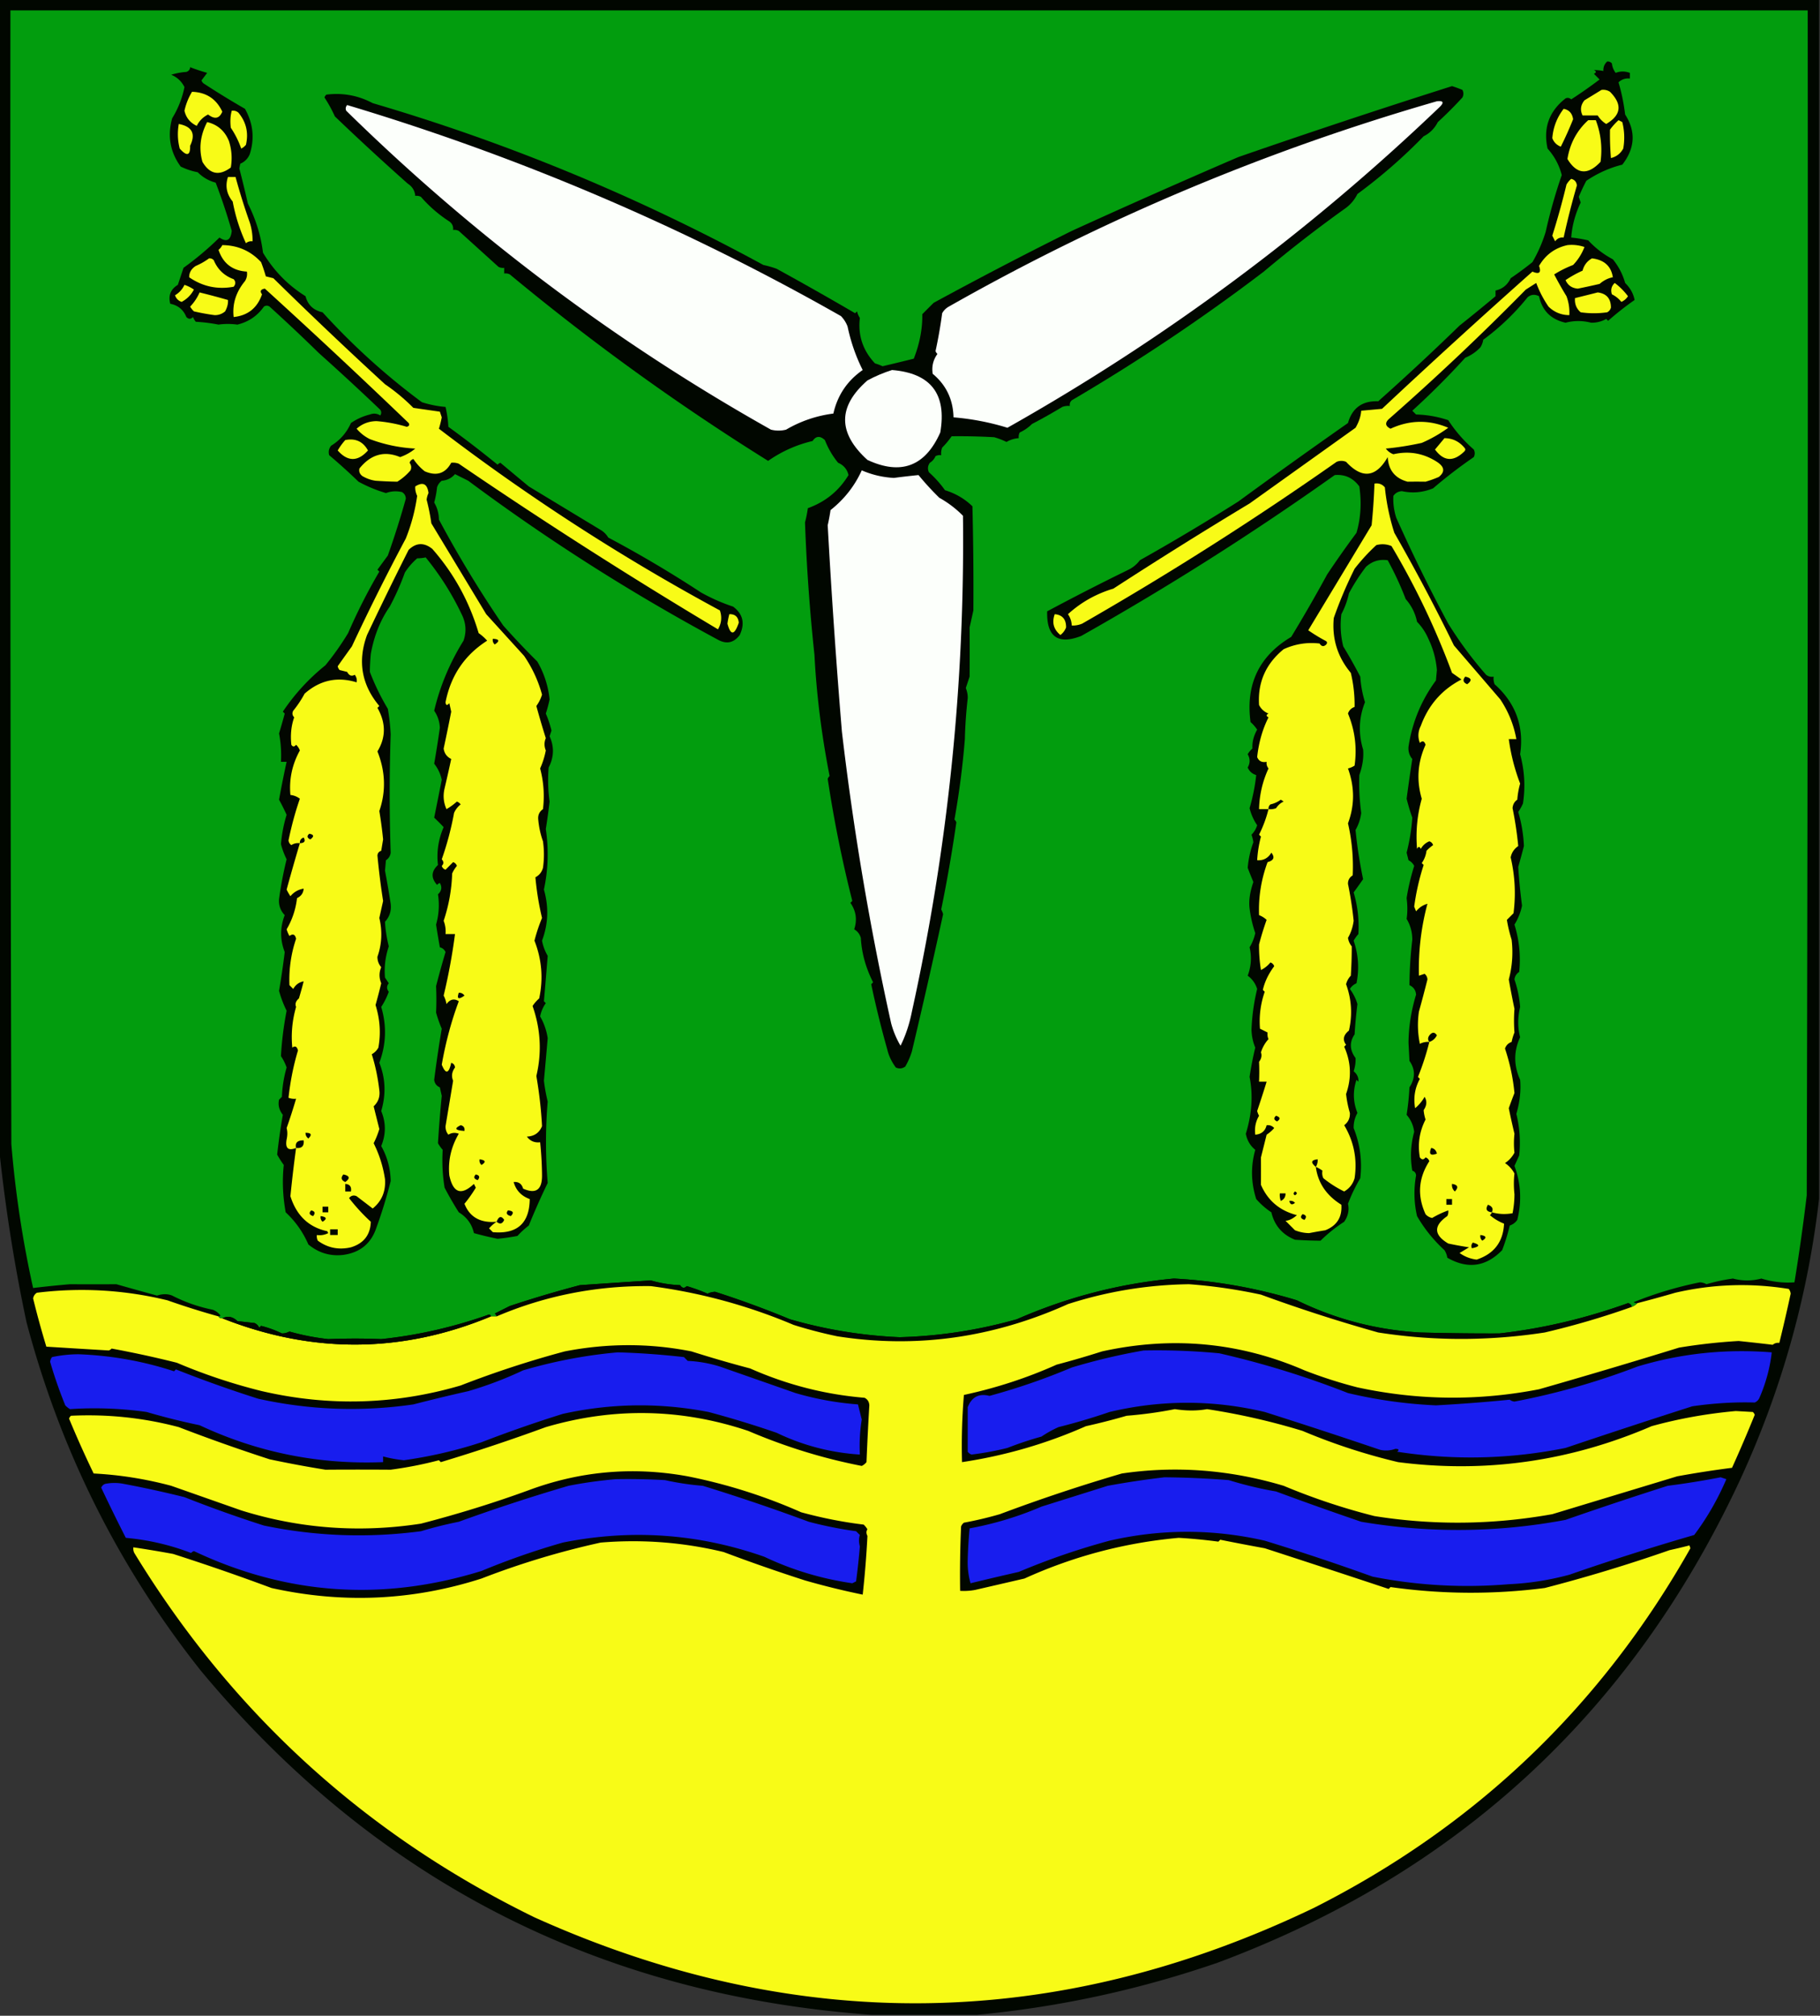 <svg xmlns="http://www.w3.org/2000/svg" width="962" height="1065" style="shape-rendering:geometricPrecision;text-rendering:geometricPrecision;image-rendering:optimizeQuality;fill-rule:evenodd;clip-rule:evenodd"><rect width="100%" height="100%" fill="#333333" stroke="none"/><path style="opacity:1" fill="#010700" d="M-.5-.5h962v634c-6.06 52.232-20.227 102.232-42.5 150-57.27 121.932-149.104 206.432-275.5 253.5-41.373 14.24-83.706 23.41-127 27.5h-56c-144.233-10.53-262.4-71.197-354.5-182-43.376-54.752-74.043-116.085-92-184a878.874 878.874 0 0 1-14.5-92V-.5z"/><path style="opacity:1" fill="#029d0e" d="M865.5 688.5c-.79.901-1.79 1.568-3 2-.12-1.086-.787-1.753-2-2-22.592 8.107-45.259 13.44-68 16-13.608.051-27.608-.116-42-.5-22.971-1.357-44.638-7.024-65-17-21.4-6.503-43.067-10.336-65-11.5-28.599 2.633-56.266 9.8-83 21.5-20.345 5.769-41.011 8.936-62 9.5-19.783-.865-39.116-4.032-58-9.5a507.574 507.574 0 0 0-39.5-14.5 9.839 9.839 0 0 0-4 1 94.059 94.059 0 0 0-11-4c-1.297 1.284-2.464 1.117-3.5-.5a64.791 64.791 0 0 1-15.5-2.5 9955.196 9955.196 0 0 0-37.5 2.5c-12.77 3.379-25.104 7.046-37 11l-8 4c.556.383.889.883 1 1.5h-3c-.06-.543-.393-.876-1-1-18.747 6.656-37.747 10.989-57 13-9.038-.372-18.372-.372-28 0a123.84 123.84 0 0 1-20.5-4c-1.422.705-2.755 1.039-4 1a55.652 55.652 0 0 0-11-4l-1 1c-.5-1.167-1.333-2-2.5-2.5l-9-1c-2.478-2.398-5.144-2.898-8-1.5-.992.172-1.658-.162-2-1 .438.065.772-.101 1-.5a8.905 8.905 0 0 0-4-3 82.681 82.681 0 0 1-21.5-7.5c-2.4-.966-5.067-.966-8 0a1892.617 1892.617 0 0 1-21.5-6c-8.16.053-16.326.053-24.5 0a569.302 569.302 0 0 0-19.5 2 564.992 564.992 0 0 1-11.5-76c-.5-199.666-.667-399.333-.5-599h950c.167 208.667 0 417.334-.5 626a1090.437 1090.437 0 0 1-6.5 46c-5.818.435-11.651-.232-17.5-2-5 1.333-10 1.333-15 0a92.745 92.745 0 0 0-14 3 7.93 7.93 0 0 0-3.5-1 196.7 196.7 0 0 0-35 10.5 2.428 2.428 0 0 0 2 .5z"/><path style="opacity:1" fill="#010700" d="M849.5 32.5c.996-.086 1.829.248 2.5 1 .216 1.884.883 3.55 2 5 2.432-.95 4.932-.95 7.5 0v3c-2.327-.253-4.327.414-6 2 1.59 5.323 2.757 10.99 3.5 17 5.749 8.972 5.249 17.805-1.5 26.5-6.621 1.633-12.954 4.466-19 8.5a98.213 98.213 0 0 0-4 8.5l1 3c-2.872 6.074-4.539 12.241-5 18.5 3.022.304 6.022.804 9 1.5 3.725 4.04 8.058 7.373 13 10a33.891 33.891 0 0 1 6.5 12.5c2.691 2.627 4.358 5.627 5 9a152.553 152.553 0 0 0-14 11l-1-1c-2.46 1.388-5.127 2.054-8 2-4.511-1.17-9.011-1.17-13.5 0-7.721-1.721-12.388-6.388-14-14-2.195-1.108-4.195-.941-6 .5a125.09 125.09 0 0 1-23.5 22.5 10.258 10.258 0 0 1-1.5 4c-2.231 2.386-4.897 4.219-8 5.5a421.168 421.168 0 0 1-28 28l2 2a57.515 57.515 0 0 1 17 3c3.727 5.735 8.227 10.902 13.5 15.5.667 1.333.667 2.667 0 4a251.98 251.98 0 0 0-21.5 16.5c-5.378 2.213-10.878 2.713-16.5 1.5-1.955.141-3.455.974-4.5 2.5-.221 3.767.279 7.6 1.5 11.5a863.891 863.891 0 0 0 27.5 56 204.828 204.828 0 0 0 20 27c1.189.929 2.522 1.262 4 1a8.43 8.43 0 0 0 .5 4c11.14 9.953 15.64 22.286 13.5 37 2.334 8.631 2.834 17.298 1.5 26a29.517 29.517 0 0 1-2.5 4.5 75.463 75.463 0 0 1 3 18 386.304 386.304 0 0 1-3 11 290.69 290.69 0 0 0 2 20.5 30.716 30.716 0 0 1-4 10c2.539 8.174 3.372 16.507 2.5 25-1.464.959-2.297 2.292-2.5 4a59.507 59.507 0 0 1 3 14.5c-1.335 5.672-1.335 11.005 0 16-3.444 7.386-3.444 14.886 0 22.5.495 5.805-.171 11.805-2 18 1.777 7.211 2.277 14.544 1.5 22-.837 1.851-1.671 3.684-2.5 5.5 3.428 9.278 3.928 18.778 1.5 28.5-.991 1.439-2.324 2.439-4 3a100.553 100.553 0 0 1-4 13c-8.576 8.826-18.243 10.159-29 4a10.258 10.258 0 0 0-1.5-4 75.615 75.615 0 0 1-14.5-18c-1.619-7.153-1.786-14.32-.5-21.5-.113-1.28-.78-2.113-2-2.5-1.19-6.89-.857-13.723 1-20.5-.427-3.419-1.76-6.419-4-9a138.112 138.112 0 0 0 1.5-14.5c3.145-4.832 3.145-9.499 0-14l-.5-9.5c.066-8.406 1.4-16.906 4-25.5-.192-2.357-1.358-4.024-3.5-5 .055-8.001.555-16.001 1.5-24 .004-3.982-.996-7.649-3-11 .51-3.411.51-7.077 0-11 .853-5.509 2.186-11.175 4-17a6.547 6.547 0 0 0-3-3l-1-4a101.918 101.918 0 0 0 3-18.5 107.787 107.787 0 0 1-3-10 1023.77 1023.77 0 0 1 3-21c-1.545-1.822-2.212-3.989-2-6.5 1.969-12.902 6.802-24.568 14.5-35l.5-5.5a46.562 46.562 0 0 0-4.5-16.5 29.85 29.85 0 0 0-6-9c-.917-4.501-2.917-8.501-6-12a164.793 164.793 0 0 0-9.5-20.5c-4.375-.653-8.208.513-11.5 3.5a101.83 101.83 0 0 0-9 14 42.327 42.327 0 0 1-4 11 46.335 46.335 0 0 0 1 17 267.753 267.753 0 0 1 9 16 58.046 58.046 0 0 0 2.5 13.5c-3.256 8.177-3.589 16.51-1 25 .382 4.177-.285 8.677-2 13.5-.254 6.544.08 13.211 1 20-.4 3.199-1.4 6.199-3 9 .823 8.538 2.156 17.205 4 26a475.685 475.685 0 0 1-5 7c2.121 7.156 2.954 14.489 2.5 22a20.499 20.499 0 0 0-2.5 3.5c2.522 7.383 3.022 14.883 1.5 22.5-1.487.655-2.653 1.655-3.5 3 1.83 2.475 3.164 5.141 4 8a240.528 240.528 0 0 0-1.5 16c-2.782 4.111-2.616 8.277.5 12.5.126 2.234-.207 4.568-1 7 1.848 1.493 2.681 3.326 2.5 5.5l-1-1c-1.982 5.921-1.815 11.754.5 17.5-1.388 2.46-2.054 5.127-2 8 3.39 8.511 4.556 17.345 3.5 26.5a87.35 87.35 0 0 0-6.5 13.5c.747 3.31.081 6.476-2 9.5a78.74 78.74 0 0 0-12.5 10 209.512 209.512 0 0 1-13.5-.5c-6.692-2.69-10.859-7.523-12.5-14.5-2.931-1.924-5.597-4.257-8-7-2.775-8.665-2.942-17.332-.5-26-2.676-2.19-4.342-5.023-5-8.5 3.219-10.349 3.886-20.349 2-30a164.034 164.034 0 0 1 3-15.5c-1.238-2.969-1.905-6.136-2-9.5a109.154 109.154 0 0 1 3-21.5c-.921-2.913-2.588-5.246-5-7 1.852-4.998 2.185-9.998 1-15a24.28 24.28 0 0 0 3-7.5 65.944 65.944 0 0 1-3-13c-.509-4.038.158-8.705 2-14a224.394 224.394 0 0 1-3-7.5c.405-4.706 1.405-9.206 3-13.5a21.663 21.663 0 0 0-1-4 11.787 11.787 0 0 0 3-5 27.399 27.399 0 0 1-4-9c1.707-5.868 2.874-11.702 3.5-17.5-2.13-.641-3.63-1.974-4.5-4 1.333-2.333 1.333-4.667 0-7a10.756 10.756 0 0 1 2.5-3c-.204-3.364.629-6.697 2.5-10a19.887 19.887 0 0 0-3.5-4c-2.664-19.903 4.503-34.903 21.5-45a802.518 802.518 0 0 0 19-33 515.987 515.987 0 0 1 15.5-22c2.27-7.798 2.77-15.965 1.5-24.5-3.297-4.485-7.63-6.485-13-6a1520.49 1520.49 0 0 1-134 85c-12.334 4.774-18.334.44-18-13a1285.943 1285.943 0 0 1 43-22 16.635 16.635 0 0 0 6-5 1187.463 1187.463 0 0 0 52-31 3497.687 3497.687 0 0 1 58-41.5c2.261-7.974 7.594-11.808 16-11.5 15.002-13.361 29.335-26.694 43-40a877.096 877.096 0 0 0 19-15.5v-3c3.659-.815 6.326-2.981 8-6.5a181.903 181.903 0 0 0 11.5-8.5 76.099 76.099 0 0 0 7-16 274.946 274.946 0 0 1 8.5-30c-1.347-5.267-3.847-9.933-7.5-14-2.379-10.864.787-19.698 9.5-26.5 1.049-.492 2.049-.326 3 .5a247.557 247.557 0 0 0 15-10.5l-3-3c1.333-.667 1.333-1.333 0-2 1.607.019 3.274.185 5 .5-.108-2.014.558-3.68 2-5z"/><path style="opacity:1" fill="#020700" d="M100.5 35.5c2.887 1.12 5.887 2.12 9 3l-3 4a3.647 3.647 0 0 0 1 1.5 436.957 436.957 0 0 0 22 13.5c4.319 7.723 5.152 15.723 2.5 24-1 2.333-2.667 4-5 5l-.5 2.5a643.235 643.235 0 0 1 4.5 18.5c4.261 8.427 6.927 17.094 8 26 5.741 9.572 13.241 17.239 22.5 23 1.185 4.618 4.185 7.451 9 8.5a363.26 363.26 0 0 0 52.5 47.5 57.078 57.078 0 0 0 12.5 2.5 62.065 62.065 0 0 1 1.5 10.5 591.565 591.565 0 0 1 26 20 3.647 3.647 0 0 1 1.5-1c4.96 4.156 9.96 8.323 15 12.5l38 23c1.667 1 3 2.333 4 4a620.968 620.968 0 0 1 49 29 97.114 97.114 0 0 0 17 7.5c5.211 3.879 6.378 8.879 3.5 15-3.119 4.151-6.952 4.985-11.5 2.5-46.145-24.847-90.145-52.847-132-84l-7-3.5c-1.805 2.093-4.138 3.26-7 3.5a6.978 6.978 0 0 0-2.5 3.5 46.745 46.745 0 0 1-1.5 8c1.611 2.72 2.444 5.72 2.5 9a601.204 601.204 0 0 0 34 56 412.184 412.184 0 0 0 18 19c3.587 6.181 5.753 12.848 6.5 20a66.181 66.181 0 0 1-2 7.5 55.84 55.84 0 0 1 3 9l-1 3c2.504 5.523 2.338 11.023-.5 16.5a81.334 81.334 0 0 0 .5 18 334.497 334.497 0 0 1-2 14.5c1.586 10.833 1.252 21.5-1 32 2.634 9.206 2.3 18.206-1 27a24.642 24.642 0 0 0 3 8 2881.233 2881.233 0 0 1-2 24l1 1a17.958 17.958 0 0 0-3 7 33.099 33.099 0 0 1 4 11.5 3834.303 3834.303 0 0 1-2 22.5 95.076 95.076 0 0 0 2 11c-1.209 14.187-1.209 28.52 0 43a375.976 375.976 0 0 0-10 22.5 46.607 46.607 0 0 0-6 5.5 116.352 116.352 0 0 1-10.5 1.5 175.895 175.895 0 0 1-12.5-3c-1.061-4.743-3.727-8.409-8-11a182.922 182.922 0 0 1-7.5-13 89.722 89.722 0 0 1-1-20 20.499 20.499 0 0 1-2.5-3.5 690.643 690.643 0 0 1 2-25l-1-4.5c-1.772-.77-2.772-2.103-3-4a658.722 658.722 0 0 1 4-27c-1.082-2.459-2.082-5.293-3-8.5.22-4.553.22-9.22 0-14a483.205 483.205 0 0 1 5-18c-.598-1.301-1.598-2.135-3-2.5a429.937 429.937 0 0 1-2-12c1.5-5.309 1.833-10.643 1-16 1.947-1.776 2.28-3.776 1-6a3.647 3.647 0 0 0-1.5 1c-3.258-3.656-3.091-7.156.5-10.5-.807-6.817.193-13.484 3-20a115.54 115.54 0 0 0-5-5 5047.951 5047.951 0 0 0 4-20 20.226 20.226 0 0 0-4-8.5 591.473 591.473 0 0 0 3-19c-.159-3.31-1.159-6.31-3-9 3.061-12.964 8.228-25.297 15.5-37 1.662-4.735 1.329-9.401-1-14a146.515 146.515 0 0 0-19-30c-1.32.299-2.82.466-4.5.5a35.063 35.063 0 0 0-6.5 7.5 133.395 133.395 0 0 1-8 18c-4.987 7.214-8.32 15.548-10 25-.314 3.365-.481 6.531-.5 9.5a123.774 123.774 0 0 0 9.5 19.5 108.877 108.877 0 0 1 1.5 13.5 931.647 931.647 0 0 0 0 62.5c-.203 1.708-1.036 3.041-2.5 4l-.5 5.5a493.242 493.242 0 0 1 3 17.5c.441 3.68-.559 6.847-3 9.5.22 4.157.887 8.49 2 13-1.832 5.518-2.499 11.018-2 16.5l2 3c-1.195 1.467-1.195 2.967 0 4.5-1.069 2.914-2.402 5.581-4 8 2.96 9.943 2.627 19.776-1 29.5 3.273 8.195 3.606 16.695 1 25.5 2.548 6.139 2.548 12.306 0 18.5 3.204 5.688 4.871 11.854 5 18.5a247.818 247.818 0 0 1-7.5 24.5c-2.767 8.426-8.6 13.26-17.5 14.5-6.887.82-13.054-1.014-18.5-5.5-2.797-6.472-6.797-12.139-12-17-1.545-8.586-1.879-16.919-1-25a47.02 47.02 0 0 1-3.5-5.5 338.52 338.52 0 0 1 3-21c-1.964-2.518-2.63-5.184-2-8l1.5-1.5a65.2 65.2 0 0 1 2.5-15.5 25.254 25.254 0 0 0-3-6c.425-7.82 1.425-15.82 3-24a56.819 56.819 0 0 1-4-10.5 432.64 432.64 0 0 0 3-20.5c-2.526-6.494-2.526-12.994 0-19.5-2.266-2.37-3.266-5.203-3-8.5.973-7.15 2.307-14.15 4-21a41.847 41.847 0 0 1-3-8c.459-5.352 1.459-10.519 3-15.5a122.463 122.463 0 0 0-4-8 530.48 530.48 0 0 1 4-20h-3a61.234 61.234 0 0 0-1-15c1.066-3.51 2.066-7.01 3-10.5l-1-1a109.51 109.51 0 0 1 22.5-24.5 147.725 147.725 0 0 0 12-17 297.332 297.332 0 0 1 16.5-32.5l-1-1 5.5-7.5a451.475 451.475 0 0 0 9.5-30c-.029-1.529-.696-2.696-2-3.5-2.88-.684-5.713-.517-8.5.5a74.13 74.13 0 0 1-14.5-6 306.233 306.233 0 0 0-15.5-14c-.52-1.789-.187-3.456 1-5 4.742-2.909 8.242-6.909 10.5-12a30.445 30.445 0 0 1 10-4.5c1.941-.743 3.774-.576 5.5.5.667-1 .667-2 0-3a1341.537 1341.537 0 0 0-32.5-30 915.532 915.532 0 0 0-26-24.5c-1-.667-2-.667-3 0-3.451 4.897-8.118 8.064-14 9.5-3.441-.453-6.774-.453-10 0a89.468 89.468 0 0 0-12-1.5 9.454 9.454 0 0 1-1.5-2.5c-1.113 1.211-2.28 1.211-3.5 0-1.553-3.863-4.386-6.197-8.5-7-1.138-4.359.195-7.692 4-10l3-9a161.364 161.364 0 0 0 19-16c3.785 2.616 5.952 1.45 6.5-3.5a317.069 317.069 0 0 0-8.5-25.5c-3.637-.959-6.803-2.792-9.5-5.5a35.73 35.73 0 0 1-9-3c-5.576-7.679-7.076-16.179-4.5-25.5A49.973 49.973 0 0 0 97.5 46c-1.568-3.071-3.901-5.238-7-6.5a34.208 34.208 0 0 1 8-1.5c1.256-.417 1.923-1.25 2-2.5z"/><path style="opacity:1" fill="#010700" d="M767.5 45.5a71.93 71.93 0 0 1 5.5 2c.667 1.333.667 2.667 0 4a210.659 210.659 0 0 1-13 13c-1.746 3.39-4.246 5.89-7.5 7.5a282.633 282.633 0 0 1-35 30.5c-1.646 3.31-3.98 5.977-7 8a693.28 693.28 0 0 0-42.5 33c-32.056 24.419-65.889 47.085-101.5 68-.886.825-1.219 1.825-1 3a8.43 8.43 0 0 0-4 .5 293.862 293.862 0 0 1-16 9 23.162 23.162 0 0 1-6.5 4.5 4.934 4.934 0 0 0-.5 3 14.828 14.828 0 0 0-6.5 2 38.026 38.026 0 0 0-6.5-2.5 328.625 328.625 0 0 0-22.5-.5 42.987 42.987 0 0 1-5 6 8.43 8.43 0 0 0-.5 4 4.934 4.934 0 0 0-3 .5c-.655 1.487-1.655 2.653-3 3.5-1.131 1.574-1.298 3.241-.5 5a57.73 57.73 0 0 1 8.5 9.5c5.577 1.7 10.41 4.533 14.5 8.5.453 18.417.619 36.751.5 55l-2 9c.058 8.751.058 17.418 0 26l-2 6c.756 1.951 1.089 3.784 1 5.5a242.191 242.191 0 0 0-1.5 21.5 444.825 444.825 0 0 1-5.5 42.5c.457.414.791.914 1 1.5a793.164 793.164 0 0 1-8 46c.431.793.765 1.627 1 2.5a3917.773 3917.773 0 0 1-16.5 72.5 37.714 37.714 0 0 1-3.5 8c-1.574 1.131-3.241 1.298-5 .5-2.272-3.132-3.772-6.298-4.5-9.5a521.34 521.34 0 0 1-8.5-34.5l1-1c-3.881-7.638-6.048-15.472-6.5-23.5-.574-1.992-1.741-3.492-3.5-4.5 1.665-5.017.999-9.684-2-14l1-1a668.791 668.791 0 0 1-13-64.5 3.647 3.647 0 0 1 1-1.5c-4.257-21.722-6.923-43.056-8-64a992.962 992.962 0 0 1-5-70 59.176 59.176 0 0 0 1.5-7.5c9.293-3.353 16.46-9.186 21.5-17.5-.739-3.073-2.572-5.24-5.5-6.5-2.938-3.58-5.272-7.58-7-12-2.559-2.353-4.726-2.187-6.5.5-8.438 1.966-16.271 5.466-23.5 10.5A1247.118 1247.118 0 0 1 269.5 145a4.934 4.934 0 0 0-3-.5v-3a4.934 4.934 0 0 1-3-.5c-7.052-6.39-14.052-12.724-21-19a4.934 4.934 0 0 0-3-.5c.203-1.89-.463-3.39-2-4.5a69.796 69.796 0 0 1-15-13 4.934 4.934 0 0 0-3-.5c-.244-2.763-1.577-4.93-4-6.5A1391.695 1391.695 0 0 1 177 61.5a72.49 72.49 0 0 0-5.5-10 3.647 3.647 0 0 1 1-1.5c8.655-1.085 16.822.415 24.5 4.5 71.526 20.984 140.359 49.484 206.5 85.5a54.628 54.628 0 0 1 7 2 1723.792 1723.792 0 0 1 41.5 23.5l1-1a11.333 11.333 0 0 0 1.5 3.5c-1.094 9.168 1.572 17.168 8 24 1.372.402 2.705.902 4 1.5 5.536-1.297 11.036-2.63 16.5-4 3.126-7.979 4.626-15.813 4.5-23.5a499.122 499.122 0 0 1 6-6 2196.044 2196.044 0 0 1 73-38 4435.507 4435.507 0 0 1 88-39 4471.941 4471.941 0 0 1 113-37.5z"/><path style="opacity:1" fill="#f8fb17" d="M846.5 47.5c1.644-.214 3.144.12 4.5 1 6.621 6.658 5.955 12.324-2 17-1.82-1.104-3.32-2.604-4.5-4.5h-8c-1.37-2.833-1.036-5.5 1-8a1590.49 1590.49 0 0 0 9-5.5zM101.5 48.5c7.5.247 12.833 3.747 16 10.5-1.523 3.69-4.023 4.19-7.5 1.5-2.654 1.32-4.654 3.32-6 6-3.508-1.665-5.674-4.332-6.5-8a32.886 32.886 0 0 1 4-10z"/><path style="opacity:1" fill="#fcfffb" d="M759.5 53.5c3.407-.375 3.907.625 1.5 3-69.047 66.039-145.213 122.539-228.5 169.5a134.447 134.447 0 0 0-28.5-5.5c-.212-9.422-3.879-17.088-11-23-.617-3.823.217-7.323 2.5-10.5a3.647 3.647 0 0 1-1-1.5 249.877 249.877 0 0 0 3.5-20c.833-1.5 2-2.667 3.5-3.5 81.602-46.292 167.602-82.458 258-108.5zM183.5 55.5c91.39 27.39 178.39 64.558 261 111.5a15.83 15.83 0 0 1 3.5 5.5c1.733 8.209 4.4 15.876 8 23-8.146 5.649-13.313 13.315-15.5 23-8.911 1.144-17.245 3.978-25 8.5a16.242 16.242 0 0 1-8 0C325.28 180.795 250.447 124.628 183 58.5c-.47-1.077-.303-2.077.5-3z"/><path style="opacity:1" fill="#f8fb17" d="M826.5 57.5c2.889.548 4.556 2.382 5 5.5a192.706 192.706 0 0 1-6.5 14.5c-2.18-.846-3.68-2.346-4.5-4.5.484-5.793 2.484-10.96 6-15.5zM122.5 58.5c1.322-.17 2.489.163 3.5 1 4.135 4.974 5.468 10.64 4 17a7.248 7.248 0 0 1-2.5 2 47.403 47.403 0 0 0-5.5-11c-.41-3.347-.243-6.346.5-9zM839.5 63.5h4c2.688 7.09 3.521 14.423 2.5 22-6.715 7.178-12.548 6.678-17.5-1.5 1.331-8.22 4.998-15.054 11-20.5zM855.5 63.5c.65.304 1.317.637 2 1a33.225 33.225 0 0 1 .5 14c-1.483 2.66-3.65 4.328-6.5 5a148.496 148.496 0 0 1-.5-15 32.864 32.864 0 0 1 4.5-5zM109.5 64.5c5.487 1.313 9.32 4.647 11.5 10 1.476 4.576 1.81 9.243 1 14-6.133 4.59-11.133 3.59-15-3-1.985-7.05-1.152-14.05 2.5-21zM94.5 65.5c7.049 1.348 9.049 5.181 6 11.5.12 5.265-1.713 5.765-5.5 1.5-1.106-4.204-1.273-8.537-.5-13zM120.5 93.5h4a332.837 332.837 0 0 0 7.5 24 31.284 31.284 0 0 1 1.5 10c-1.322-.17-2.489.163-3.5 1a91.807 91.807 0 0 1-7-22c-3.222-3.942-4.056-8.275-2.5-13zM830.5 94.5c1.785.426 2.785 1.592 3 3.5a412.077 412.077 0 0 0-7 27.5c-1.89-.203-3.39.463-4.5 2l-1.5-3a396.451 396.451 0 0 0 7.5-27c.698-1.19 1.531-2.19 2.5-3zM117.5 129.5c8.166.076 15 3.076 20.5 9a82.5 82.5 0 0 1 2.5 7.5l4 1a2330.032 2330.032 0 0 0 59 56 102.748 102.748 0 0 1 15 12.5l14 2 1 3a55.438 55.438 0 0 1-1.5 6 1120.98 1120.98 0 0 0 148.5 96c1.205 3.448.872 6.782-1 10a2690.118 2690.118 0 0 1-137-87.5 8.43 8.43 0 0 0-4-.5c-3.098 5.692-7.765 7.192-14 4.5a27.849 27.849 0 0 1-6-6.5c-1 .333-1.667 1-2 2 .928 1.268 1.095 2.601.5 4a29.964 29.964 0 0 1-7 6 211.62 211.62 0 0 1-11.5-.5 19.06 19.06 0 0 1-7-2.5c-1.388-1.091-1.888-2.424-1.5-4 6.017-7.457 13.183-9.457 21.5-6 2.969-1.038 5.636-2.538 8-4.5-8.289-.437-16.289-2.103-24-5a21.569 21.569 0 0 1-7-5.5c2.95-2.619 6.45-3.952 10.5-4a76.2 76.2 0 0 1 16 3c1.257-.35 1.591-1.017 1-2a3830.41 3830.41 0 0 0-76-71c-2.244.367-2.744 1.367-1.5 3-2.497 7.215-7.497 11.215-15 12-.77-6.892 1.23-13.226 6-19 .952-1.545 1.285-3.212 1-5-7.593-.462-12.593-4.296-15-11.5.881-.708 1.547-1.542 2-2.5zM828.5 129.5a21.127 21.127 0 0 1 9 1 28.188 28.188 0 0 1-6 9.5c-3.582 1.375-6.915 3.042-10 5 2.033 3.898 4.2 7.732 6.5 11.5a24.362 24.362 0 0 1 1.5 10c-4.285-.038-7.952-1.538-11-4.5a57.803 57.803 0 0 1-6.5-12.5l-5.5 3.5a1354.113 1354.113 0 0 1-72.5 68.5c-2.042 2.01-1.709 3.676 1 5 10.12-4.662 20.286-4.829 30.5-.5a71.874 71.874 0 0 1-14 8c-6.537 1.434-12.871 2.434-19 3a8.905 8.905 0 0 0 4 3c8.26-1.881 15.927-.547 23 4 4.067 2.628 4.401 5.295 1 8a56.64 56.64 0 0 1-7 2.5 334.268 334.268 0 0 0-9.5 0c-6.614-1.784-10.114-6.117-10.5-13-6.196 10.806-13.53 11.639-22 2.5-1.667-.667-3.333-.667-5 0A1742.376 1742.376 0 0 1 572 329.5a12.992 12.992 0 0 1-5.5 1c-.086-2.177-.753-4.177-2-6 6.895-6.285 14.895-10.785 24-13.5a2520.172 2520.172 0 0 1 72-45l56-40c1.772-3.017 2.772-6.017 3-9l11-1a4069.61 4069.61 0 0 1 79.5-72.5c3.608 1.554 4.775.554 3.5-3 3.398-5.864 8.398-9.531 15-11z"/><path style="opacity:1" fill="#f8fb17" d="M110.5 136.5c.996-.086 1.829.248 2.5 1 2.032 4.865 5.532 8.198 10.5 10 1.145 1.276 1.145 2.609 0 4-8.526 1.577-16.359-.09-23.5-5-.02-2.526 1.147-4.526 3.5-6 2.559-1.108 4.892-2.441 7-4zM841.5 136.5c6.458.806 10.125 4.139 11 10-2.418.417-4.752 1.583-7 3.5a423 423 0 0 1-11.5 2.5c-3.104-.243-5.27-1.743-6.5-4.5a59.043 59.043 0 0 1 9-5c.769-2.926 2.435-5.093 5-6.5zM853.5 149.5c2.57 1.903 4.904 4.237 7 7-.847 1.345-2.013 2.345-3.5 3a14.506 14.506 0 0 0-5-4c-.748-2.34-.248-4.34 1.5-6zM97.5 150.5a19.17 19.17 0 0 1 5 2.5c-1.513 2.846-3.68 5.013-6.5 6.5-1.714-.576-2.881-1.743-3.5-3.5 2.239-1.31 3.906-3.143 5-5.5zM105.5 154.5a414.477 414.477 0 0 1 15 4c.142 1.882-.358 3.882-1.5 6-1.574 1.348-3.407 2.014-5.5 2a109.837 109.837 0 0 1-11-2 11.38 11.38 0 0 1-2-2.5 25.754 25.754 0 0 0 5-7.5zM844.5 154.5c4.63.566 6.964 3.233 7 8-.318 1.147-.984 1.981-2 2.5a49.226 49.226 0 0 1-14 0c-2.259-1.935-3.259-4.435-3-7.5 4.114-1.01 8.114-2.01 12-3z"/><path style="opacity:1" fill="#fcfffb" d="M471.5 195.5c20.502 1.656 29.002 12.656 25.5 33-7.95 17.894-20.784 22.728-38.5 14.5-15.735-14.251-15.735-28.251 0-42 4.26-2.297 8.593-4.13 13-5.5z"/><path style="opacity:1" fill="#f8fb17" d="M763.5 231.5c4.219.028 7.719 1.695 10.5 5 .667.667.667 1.333 0 2-5.72 5.616-10.886 5.283-15.5-1 1.69-2.019 3.356-4.019 5-6zM182.5 232.5c5.407-1.065 9.407.768 12 5.5-5.371 5.99-10.704 5.99-16 0a32.924 32.924 0 0 1 4-5.5z"/><path style="opacity:1" fill="#fcfffb" d="M455.5 248.5c5.386 2.345 11.053 3.679 17 4a373.98 373.98 0 0 1 13-1.5c3.434 4.19 7.1 8.19 11 12a54.73 54.73 0 0 1 12.5 9.5c1.02 88.423-7.98 175.756-27 262-1.311 6.603-3.311 12.603-6 18a47.032 47.032 0 0 1-5-12 1542.824 1542.824 0 0 1-26-154 3977.823 3977.823 0 0 1-7.5-109 100.318 100.318 0 0 0 1.5-8c7.264-5.747 12.764-12.747 16.5-21z"/><path style="opacity:1" fill="#f8fb17" d="M262.5 645.5c-8.528.766-14.194-2.401-17-9.5a71.452 71.452 0 0 0 6-8.5l-1-2c-6.692 6.309-11.026 4.809-13-4.5-.741-7.716.925-15.049 5-22-1.941-.743-3.774-.576-5.5.5-1.046-1.272-1.546-2.772-1.5-4.5l4-24c-.988-2.42-.655-4.753 1-7-.113-1.28-.78-2.113-2-2.5-1.26 5.834-2.926 6.168-5 1 2.071-11.815 5.071-22.981 9-33.5-2.411-1.589-4.578-1.089-6.5 1.5a15.256 15.256 0 0 0-1.5-4.5 312.129 312.129 0 0 0 6-32.5h-5a15.418 15.418 0 0 0-1-7 87.106 87.106 0 0 0 4.5-25 15.645 15.645 0 0 1 2.5-4c-.333-1-1-1.667-2-2l-4 4c-1-.333-1.667-1-2-2 1.115-1.098 1.115-2.265 0-3.5a160.033 160.033 0 0 0 6.5-24.5 11.532 11.532 0 0 1 3.5-4.5 4.457 4.457 0 0 0-2-1.5 32.364 32.364 0 0 1-5.5 4c-1.58-3.472-1.913-7.138-1-11a823.805 823.805 0 0 0 3.5-15.5c-2.303-1.135-3.636-2.968-4-5.5 1.4-6.5 2.733-13 4-19.5l-1-4.5c-1.187 1.394-1.854 1.227-2-.5 2.779-14.1 10.113-24.933 22-32.5a25.513 25.513 0 0 0-4.5-4c-4.933-16.706-13.099-31.539-24.5-44.5-4.378-3.491-8.544-3.324-12.5.5a2021.267 2021.267 0 0 0-22 45c-5.054 13.792-2.887 26.292 6.5 37.5l-1 1c4.525 7.924 4.525 15.591 0 23 4.248 10.635 4.582 21.135 1 31.5a234.94 234.94 0 0 1 2 15l-1 6c-1.22.387-1.887 1.22-2 2.5a382.611 382.611 0 0 0 3 24l-2 9c1.667 7.027 1.334 13.86-1 20.5-.014 2.093.652 3.926 2 5.5-1.185 2.776-1.185 5.61 0 8.5a288.47 288.47 0 0 1-3 11.5c2.358 7.506 2.858 15.006 1.5 22.5-.833 1.5-2 2.667-3.5 3.5 1.877 5.888 3.21 12.222 4 19 .446 3.405-.554 6.239-3 8.5l3 12a43.125 43.125 0 0 1-3 7.5c3 6.001 5 12.334 6 19 .454 6.447-1.713 11.613-6.5 15.5l-8.5-6.5c-1.574-.699-2.907-.365-4 1a101.553 101.553 0 0 0 11.5 12.5c-.232 6.933-3.732 11.433-10.5 13.5-6.462 1.486-12.295.319-17.5-3.5a4.934 4.934 0 0 1-.5-3 9.86 9.86 0 0 0 6-1l-.5-1c-9.765-2.081-16.265-8.248-19.5-18.5a738.273 738.273 0 0 1 3-25.5c-4.161 1.683-5.828.183-5-4.5.491-2.206.491-4.206 0-6a301.94 301.94 0 0 0 5-15.5 8.43 8.43 0 0 1-4-.5c.953-8.753 2.62-17.087 5-25-.535-2.109-1.535-2.609-3-1.5-.706-7.273-.039-14.44 2-21.5-.65-1.609-.15-3.109 1.5-4.5a209.959 209.959 0 0 0 2.5-9c-2.41.421-4.243 1.754-5.5 4l-2-2c-.342-8.437.825-16.604 3.5-24.5-.507-2.341-1.674-2.841-3.5-1.5a16.2 16.2 0 0 1-1.5-3.5c2.98-5.074 4.813-10.574 5.5-16.5 2.172-1.009 3.338-2.676 3.5-5-2.785.433-5.119 1.766-7 4a26.585 26.585 0 0 1-2-3.5c2.258-8.264 4.591-16.43 7-24.5-1.644-.214-3.144.12-4.5 1-.87-.608-1.37-1.441-1.5-2.5 1.608-7.795 3.608-15.128 6-22-1.449-1.117-3.116-1.784-5-2-.747-8.281.92-16.115 5-23.5a7.293 7.293 0 0 0-2-3c-.925 1.141-1.759 1.141-2.5 0-.566-5.261-.066-10.094 1.5-14.5-1.017-1.049-1.184-2.216-.5-3.5a56.647 56.647 0 0 0 6-9c8.097-7.151 17.263-9.151 27.5-6 .262-1.478-.071-2.811-1-4-1.623.976-2.957.476-4-1.5l-4-1a3.943 3.943 0 0 1-1-2c2.453-3.466 4.953-6.966 7.5-10.5a1214.922 1214.922 0 0 1 28.5-57 96.494 96.494 0 0 0 6-22.5c-.8-1.788-1.134-3.455-1-5 4.036-2.561 6.369-1.394 7 3.5a11.25 11.25 0 0 0-1 3.5 111.64 111.64 0 0 1 2.5 12.5c9.653 15.967 19.32 31.967 29 48 6.638 7.308 13.305 14.641 20 22a67.403 67.403 0 0 1 9.5 20.5 20.153 20.153 0 0 1-3 6 450.423 450.423 0 0 0 5 17c-.898 2.099-.898 4.266 0 6.5a43.357 43.357 0 0 1-3 9.5 56.808 56.808 0 0 1 1.5 21.5c-1.908 1.318-2.742 3.152-2.5 5.5a46.752 46.752 0 0 0 2.5 11.5 49.226 49.226 0 0 1 0 14c-.624 2.254-1.957 3.921-4 5a150.058 150.058 0 0 0 3.5 21.5 85.814 85.814 0 0 0-4 12c3.892 9.931 4.725 20.098 2.5 30.5a19.887 19.887 0 0 0-3.5 4c4.286 12.232 4.953 24.565 2 37 1.541 8.945 2.541 17.779 3 26.5-1.466 3.535-4.133 5.368-8 5.5 1.704 2.349 4.037 3.349 7 3a181.86 181.86 0 0 1 1 17.5c.049 7.651-3.284 9.984-10 7-.719-2.556-2.386-3.723-5-3.5 1.236 4.406 4.069 7.406 8.5 9-.138 12.801-6.638 18.634-19.5 17.5l-2-2c1.231-1.405 2.564-2.571 4-3.5zM788.5 640.5c-.111.617-.444 1.117-1 1.5a26.035 26.035 0 0 0 7.5 4.5c-.451 9.624-5.284 15.957-14.5 19-3.33-.412-6.33-1.578-9-3.5l5-3a190.728 190.728 0 0 1-11-2c-7.682-4.565-7.849-9.398-.5-14.5a4.934 4.934 0 0 0 .5-3 49.938 49.938 0 0 0-8.5 4 6.201 6.201 0 0 1-3.5-2c-4.449-9.717-3.782-19.05 2-28-.333-1-1-1.667-2-2-1 1.333-2 1.333-3 0-1.235-7.023-.235-13.69 3-20-.557-1.735-.89-3.402-1-5 1.69-2.431 1.857-4.765.5-7a21.53 21.53 0 0 1-5 6c-.984-5.489-.151-10.655 2.5-15.5l-1-1a139.425 139.425 0 0 0 6-18.5 9.108 9.108 0 0 0-5 1 48.73 48.73 0 0 1-.5-17 767.497 767.497 0 0 0 4.5-17c-.056-1.237-.556-2.237-1.5-3l-3 1c-.32-12.92 1.18-25.587 4.5-38-2.367.664-4.367 1.997-6 4l-1-2.5a125.502 125.502 0 0 1 5-22l-1-1a14.293 14.293 0 0 0 2.5-6.5 23.65 23.65 0 0 1 3.5-3c-.333-1-1-1.667-2-2-1.972.805-3.472 2.139-4.5 4-.667-1.333-1.333-1.333-2 0-.739-9.093.095-17.927 2.5-26.5-2.866-9.708-2.199-19.208 2-28.5-.605-1.981-1.605-2.315-3-1-1.165-3.035-.998-6.035.5-9 4.049-11.04 11.216-19.207 21.5-24.5l-5-3.5a407.375 407.375 0 0 0-32-67c-2.603-1.062-5.27-1.228-8-.5a102.278 102.278 0 0 0-11.5 12.5 224.212 224.212 0 0 0-11 26c-1.023 10.929 1.977 20.596 9 29a72.555 72.555 0 0 1 2 18c-1.757.619-2.924 1.786-3.5 3.5 3.662 8.763 4.829 17.93 3.5 27.5a11.333 11.333 0 0 1-3.5 1.5c3.569 9.866 3.569 19.533 0 29a100.788 100.788 0 0 1 2.5 27.5c-1.698 1.029-2.532 2.529-2.5 4.5a195.477 195.477 0 0 1 3 19.5c-.413 3.238-1.413 6.238-3 9a9.201 9.201 0 0 0 2 4.5 231.273 231.273 0 0 1-.5 15.5 10.016 10.016 0 0 0-2.5 4.5c2.925 8.066 3.425 16.233 1.5 24.5-2.94 2.374-3.44 4.874-1.5 7.5l-1 1c3.651 8.165 3.985 16.498 1 25a56.952 56.952 0 0 0 2 10c.14 2.693-.86 4.86-3 6.5 5.153 8.654 6.986 17.987 5.5 28-.914 3.078-2.747 5.411-5.5 7a57.5 57.5 0 0 1-11-7c-.596-1.216-.763-2.549-.5-4a18.473 18.473 0 0 0-3.5-2c1.11 8.45 5.61 15.116 13.5 20 .476 6.558-2.357 11.058-8.5 13.5-2.843.446-5.676.946-8.5 1.5-2.53-.027-5.03-.527-7.5-1.5l-5-5c2.016-.197 4.016-1.197 6-3-9.031-2.32-15.364-7.653-19-16 .025-4.803.025-9.636 0-14.5l3-12a19.887 19.887 0 0 0 4-3.5c-1.063-1.188-2.397-1.688-4-1.5-.743 3.07-2.743 4.736-6 5-.468-3.631.199-6.965 2-10a11.456 11.456 0 0 1-1-2.5 614.337 614.337 0 0 0 5-15.5h-4c.158-3.712.158-7.212 0-10.5 1.263-1.705 1.597-3.372 1-5a18.38 18.38 0 0 1 4-7c-.482-1.008-.648-2.175-.5-3.5l-4-2c-.535-6.689.299-13.189 2.5-19.5l-1-1c.992-4.303 2.992-8.47 6-12.5-.333-1-1-1.667-2-2a14.753 14.753 0 0 1-5 4c-.732-4.609-1.065-9.109-1-13.5a147.176 147.176 0 0 1 4-13 12.403 12.403 0 0 0-4-2.5c-.359-9.585 1.141-18.918 4.5-28 3.292-.89 3.959-2.557 2-5-1.715 2.897-4.215 4.231-7.5 4a62.976 62.976 0 0 1 2-12.5l-1-1a65.695 65.695 0 0 0 5-13.5h-5c.186-7.541 1.853-14.708 5-21.5-.837-1.011-1.17-2.178-1-3.5-2.448.49-4.115-.343-5-2.5.836-7.733 2.836-14.733 6-21-1.333-.667-1.333-1.333 0-2-2.239-.88-3.905-2.38-5-4.5-.777-11.958 3.557-21.791 13-29.5 6.077-2.771 12.411-3.771 19-3 1.036 1.617 2.203 1.784 3.5.5.688-.832.521-1.498-.5-2a89.617 89.617 0 0 1-9-5.5c11.176-18.506 22.342-37.006 33.5-55.5a331.886 331.886 0 0 0 1.5-22c2.266-.359 4.099.308 5.5 2a117.802 117.802 0 0 0 5 24 1013.615 1013.615 0 0 1 31.5 59.5c8.209 9.537 16.376 19.037 24.5 28.5 4.318 6.465 7.151 13.465 8.5 21h-4a105.168 105.168 0 0 0 6 23.5 42.36 42.36 0 0 0-1.5 8.5c-1.526 1.045-2.359 2.545-2.5 4.5a192.873 192.873 0 0 1 3 20c-2.177 1.497-3.51 3.497-4 6 2.285 9.811 2.785 19.644 1.5 29.5l-3.5 3.5c.515 3.289 1.348 6.789 2.5 10.5a55.418 55.418 0 0 1-1.5 21 511.61 511.61 0 0 0 3 15.5 83.052 83.052 0 0 0 0 12.5 28.043 28.043 0 0 0-1.5 5c-1.757.619-2.924 1.786-3.5 3.5 2.597 7.787 4.263 15.62 5 23.5a276.833 276.833 0 0 0-3 8 392.384 392.384 0 0 0 3 13.5c-.369 3.448-.369 6.781 0 10a14.831 14.831 0 0 1-5 5.5c2.106 1.397 3.773 3.23 5 5.5-.408 3.46-.408 7.127 0 11a52.582 52.582 0 0 1-1 10c-3.721.678-7.388.511-11-.5zM385.5 324.5c3.041-.094 4.707 1.406 5 4.5-2.287 6.705-4.287 6.872-6 .5a39.113 39.113 0 0 1 1-5zM557.5 324.5c4.043.349 6.043 2.682 6 7a8.905 8.905 0 0 1-3 4c-3.596-2.94-4.596-6.606-3-11z"/><path style="opacity:1" fill="#010700" d="M260.5 337.5c3.457.167 3.79 1.167 1 3-.886-.825-1.219-1.825-1-3zM774.5 357.5c3.361.703 3.694 2.037 1 4-2.142-.937-2.476-2.27-1-4zM670.5 427.5c-.086-.996.248-1.829 1-2.5a14.325 14.325 0 0 0 5.5-2.5l1.5 1c-1.601.704-2.935 1.871-4 3.5a8.43 8.43 0 0 1-4 .5zM163.5 440.5c2.473.447 2.64 1.447.5 3-1.728-.852-1.895-1.852-.5-3zM158.5 445.5c-.085-1.495.581-2.495 2-3 1.139 1.896.473 2.896-2 3zM242.5 524.5c1.256-.039 2.256.461 3 1.5-3.129 2.261-4.129 1.761-3-1.5zM755.5 550.5c-1.001-1.289-.834-2.622.5-4 1.297-1.284 2.464-1.117 3.5.5-.884 1.72-2.217 2.886-4 3.5zM674.5 589.5c2.26.738 2.427 1.738.5 3-1.728-.852-1.895-1.852-.5-3zM243.5 594.5c1.548.321 2.215 1.321 2 3-4.922-.297-5.588-1.297-2-3zM161.5 598.5c3.048-.006 3.548.994 1.5 3-1.039-.744-1.539-1.744-1.5-3zM156.5 606.5c-.629-2.717.704-4.05 4-4 .333 3-1 4.333-4 4zM756.5 606.5c1.621.287 2.621 1.287 3 3-3.389 1.278-4.389.278-3-3zM253.5 612.5c3.174.452 3.507 1.452 1 3-.886-.825-1.219-1.825-1-3zM695.5 616.5c-2.847-2.298-2.513-3.631 1-4 .067 1.459-.266 2.792-1 4zM181.5 620.5c3.361.703 3.694 2.037 1 4-2.142-.937-2.476-2.27-1-4zM251.5 620.5c1.965.448 2.298 1.448 1 3-2.019-.633-2.353-1.633-1-3zM182.5 625.5c2.412.194 3.412 1.527 3 4h-3v-4zM767.5 625.5c3.069.463 3.569 1.796 1.5 4-1.188-1.063-1.688-2.397-1.5-4zM684.5 629.5c1.273.577 1.273 1.243 0 2-.963-.47-.963-1.137 0-2zM676.5 630.5h3c.039 1.859-.794 3.192-2.5 4a8.43 8.43 0 0 1-.5-4zM764.5 633.5h3v3h-3v-3zM681.5 634.5c1.175-.219 2.175.114 3 1-1.552 1.298-2.552.965-3-1zM788.5 640.5c-2.775-.334-3.441-1.667-2-4 2.296.868 2.963 2.202 2 4zM170.5 637.5h3v3h-3v-3zM164.5 639.5c1.965.448 2.298 1.448 1 3-2.019-.633-2.353-1.633-1-3zM268.5 639.5c2.793.24 3.293 1.24 1.5 3-2.158-.55-2.658-1.55-1.5-3zM688.5 641.5c1.965.448 2.298 1.448 1 3-2.019-.633-2.353-1.633-1-3zM169.5 642.5c3.174.452 3.507 1.452 1 3-.886-.825-1.219-1.825-1-3zM262.5 645.5c1.137-2.928 2.47-3.262 4-1-.937 2.142-2.27 2.476-4 1zM174.5 649.5h4v3h-4v-3zM782.5 652.5c3.174.452 3.507 1.452 1 3-.886-.825-1.219-1.825-1-3zM778.5 656.5c3.947 1.13 3.781 2.13-.5 3-.47-1.077-.303-2.077.5-3zM862.5 690.5a429.896 429.896 0 0 1-46 13.5c-29.557 4.536-58.89 4.536-88 0a839.216 839.216 0 0 1-62-20c-12.857-2.765-25.524-4.598-38-5.5-21.87.291-43.204 3.791-64 10.5-39.753 17.876-80.419 23.543-122 17a239.003 239.003 0 0 1-23-6c-24.228-10.246-49.394-17.08-75.5-20.5-28.572-.318-55.738 5.015-81.5 16-.111-.617-.444-1.117-1-1.5l8-4c11.896-3.954 24.23-7.621 37-11a9955.196 9955.196 0 0 1 37.5-2.5 64.791 64.791 0 0 0 15.5 2.5c1.036 1.617 2.203 1.784 3.5.5a94.059 94.059 0 0 1 11 4 9.839 9.839 0 0 1 4-1 507.574 507.574 0 0 1 39.5 14.5c18.884 5.468 38.217 8.635 58 9.5 20.989-.564 41.655-3.731 62-9.5 26.734-11.7 54.401-18.867 83-21.5 21.933 1.164 43.6 4.997 65 11.5 20.362 9.976 42.029 15.643 65 17 14.392.384 28.392.551 42 .5 22.741-2.56 45.408-7.893 68-16 1.213.247 1.88.914 2 2z"/><path style="opacity:1" fill="#f8fb17" d="M862.5 690.5c1.21-.432 2.21-1.099 3-2a663.543 663.543 0 0 0 20-5.5c19.857-4.59 39.857-5.256 60-2a4.933 4.933 0 0 1 1 2.5 893.254 893.254 0 0 1-6 26c-1.322-.17-2.489.163-3.5 1a1208.862 1208.862 0 0 0-18-2 298.167 298.167 0 0 0-31.5 3.5 3578.22 3578.22 0 0 1-74 22c-32.094 6.235-64.094 5.901-96-1a242.105 242.105 0 0 1-28-9c-34.26-14.831-69.926-18.164-107-10a492.733 492.733 0 0 1-24 7c-15.641 7.004-31.974 12.337-49 16a320.436 320.436 0 0 0-1 35.5c22.722-3.409 44.555-9.742 65.5-19 6.959-1.533 14.125-3.366 21.5-5.5a220.264 220.264 0 0 0 25.5-3.5c6.154.944 11.821.944 17 0a355.333 355.333 0 0 1 50.5 11.5 319.517 319.517 0 0 0 50.5 16.5c46.121 5.945 90.787-.388 134-19 14.274-3.949 29.107-6.615 44.5-8l9 .5c.457.414.791.914 1 1.5a752.73 752.73 0 0 1-12 28 539.217 539.217 0 0 0-29 4.5l-66 20c-31.492 5.625-62.825 5.958-94 1a337.742 337.742 0 0 1-48-16c-28.515-8.515-57.015-10.682-85.5-6.5a914.144 914.144 0 0 0-64.5 21.5 198.543 198.543 0 0 1-19 4.5 4.457 4.457 0 0 0-1.5 2 577.896 577.896 0 0 0-.5 34 32.462 32.462 0 0 0 8-.5l26-6c25.936-11.776 53.103-18.943 81.5-21.5 6.585.362 13.585 1.028 21 2l1-1a1252.195 1252.195 0 0 0 23.5 4.5 9876.573 9876.573 0 0 1 65.5 21.5l1-1c27.085 3.828 54.252 3.995 81.5.5 21.99-5.679 43.99-12.346 66-20a325.06 325.06 0 0 0 10.5-2.5l.5 1.5c-47.177 83.513-113.51 146.846-199 190-136.579 65.5-273.913 67.17-412 5C193.253 969.419 122.753 905.253 71 820.5a4.932 4.932 0 0 1-.5-3 637.558 637.558 0 0 1 21 3.5 1198.347 1198.347 0 0 1 52 18c37.564 8.338 74.564 6.671 111-5a429.686 429.686 0 0 1 63-19c21.95-1.822 43.617-.155 65 5a919.543 919.543 0 0 0 43 15 406.273 406.273 0 0 0 30.5 7.5 521.546 521.546 0 0 0 2.5-31c-.698-1.363-.698-2.529 0-3.5a11.38 11.38 0 0 0-2-2.5c-10.867-1.305-21.867-3.471-33-6.5a285.556 285.556 0 0 0-60-19c-28.917-5.278-57.083-2.778-84.5 7.5-18.155 6.604-36.988 12.438-56.5 17.5-32.422 4.982-64.089 2.649-95-7l-37-13c-13.54-3.623-27.207-5.79-41-6.5a563.353 563.353 0 0 1-13-29 3.646 3.646 0 0 1 1-1.5c19.369-.937 38.369 1.063 57 6a943.523 943.523 0 0 0 48 17 605.555 605.555 0 0 0 29.5 5.5c11.254-.083 22.754-.083 34.5 0a207.74 207.74 0 0 0 25.5-5l1 1a1000.112 1000.112 0 0 0 55.5-18.5c35.895-10.54 71.562-9.874 107 2 19.641 8.388 39.641 14.554 60 18.5a7.248 7.248 0 0 0 2.5-2 1629.44 1629.44 0 0 1 1.5-30c-.08-1.83-.913-3.163-2.5-4-20.877-1.718-41.044-6.884-60.5-15.5a648.15 648.15 0 0 1-31-9c-22.073-4.388-44.406-4.388-67 0-18.667 5-37 11-55 18-34.625 10.156-69.625 11.156-105 3a296.935 296.935 0 0 1-45-15 546.646 546.646 0 0 0-34.5-7.5 3.647 3.647 0 0 1-1.5 1c-10.97-.646-21.97-1.312-33-2a480.16 480.16 0 0 1-7-25.5c.255-1.326.922-2.326 2-3 23.265-2.858 46.265-1.525 69 4a421.143 421.143 0 0 0 27 8.5c.342.838 1.008 1.172 2 1 47.709 18.852 95.042 18.519 142-1h3c25.762-10.985 52.928-16.318 81.5-16 26.106 3.42 51.272 10.254 75.5 20.5a239.003 239.003 0 0 0 23 6c41.581 6.543 82.247.876 122-17 20.796-6.709 42.13-10.209 64-10.5 12.476.902 25.143 2.735 38 5.5a839.216 839.216 0 0 0 62 20c29.11 4.536 58.443 4.536 88 0a429.896 429.896 0 0 0 46-13.5z"/><path style="opacity:1" fill="#010700" d="M259.5 695.5c-46.958 19.519-94.291 19.852-142 1 2.856-1.398 5.522-.898 8 1.5l9 1c1.167.5 2 1.333 2.5 2.5l1-1a55.652 55.652 0 0 1 11 4c1.245.039 2.578-.295 4-1a123.84 123.84 0 0 0 20.5 4c9.628-.372 18.962-.372 28 0 19.253-2.011 38.253-6.344 57-13 .607.124.94.457 1 1z"/><path style="opacity:1" fill="#181dee" d="M604.5 713.5a343.366 343.366 0 0 1 40 1.5 473.346 473.346 0 0 1 68 21 249.915 249.915 0 0 0 46.5 6.5 886.176 886.176 0 0 0 39-3 4.933 4.933 0 0 0 2.5 1c22.087-4.189 43.754-10.356 65-18.5 22.885-6.931 46.552-9.431 71-7.5a83.462 83.462 0 0 1-6.5 24c-.5 1.167-1.333 2-2.5 2.5-10.762-.299-21.762.368-33 2a4724.911 4724.911 0 0 0-67 22c-29.578 5.959-59.245 6.626-89 2 1.206-1.018.873-1.518-1-1.5-2.632.94-5.298 1.107-8 .5a3259.58 3259.58 0 0 0-61-20c-27.387-6.472-54.72-6.472-82 0a336.92 336.92 0 0 1-27 8 59.043 59.043 0 0 0-9 5 184.511 184.511 0 0 0-18 6 152.802 152.802 0 0 1-19 3.5 4.457 4.457 0 0 1-2-1.5c.004-7.671.004-15.504 0-23.5 2.137-5.443 5.97-7.443 11.5-6a342.29 342.29 0 0 0 43.5-15 326.24 326.24 0 0 1 38-9zM326.5 714.5c11.367.304 23.033 1.138 35 2.5l2 2a67.336 67.336 0 0 1 17 3 201356.9 201356.9 0 0 1 40 14 159.856 159.856 0 0 0 33 6l2 8a88.665 88.665 0 0 0-1 18.5c-15.437-.986-30.104-4.819-44-11.5a522.31 522.31 0 0 0-36-11c-25.757-4.974-51.424-4.641-77 1a683.969 683.969 0 0 0-43 15 237.073 237.073 0 0 1-41 9.5 69.818 69.818 0 0 1-11-2v3c-34.032 1.36-66.365-5.14-97-19.5a352.181 352.181 0 0 1-28-7c-13.52-1.891-27.02-2.391-40.5-1.5a11.392 11.392 0 0 1-2.5-2 234.203 234.203 0 0 1-8-23 4.94 4.94 0 0 1 1-2.5 68.697 68.697 0 0 1 14-1.5c17.388.649 34.221 3.649 50.5 9l1-1a652.714 652.714 0 0 0 43.5 15.5c27.128 5.991 54.462 6.991 82 3a919.87 919.87 0 0 1 29-7 196.083 196.083 0 0 0 29-11c16.536-4.851 33.203-8.017 50-9.5zM615.5 780.5c11.349.093 22.682.593 34 1.5a199.698 199.698 0 0 0 25 6 1804.47 1804.47 0 0 0 45 16c36.012 6.091 72.012 5.758 108-1a2097.921 2097.921 0 0 1 54-18 434.444 434.444 0 0 0 28-4.5l3 1c-4.584 10.696-10.251 20.53-17 29.5a1317.99 1317.99 0 0 0-66 21c-10.627 2.865-21.294 4.532-32 5-24.172 2.038-48.172.705-72-4a1238.072 1238.072 0 0 0-57-19c-27.43-6.248-54.763-6.248-82 0a370.585 370.585 0 0 0-48 16.5 1619.96 1619.96 0 0 0-25.5 6c-1.138-3.989-1.638-8.156-1.5-12.5.146-5.521.479-11.021 1-16.5 13.17-2.433 25.837-6.266 38-11.5l35-11a474.092 474.092 0 0 1 30-4.5zM325.5 781.5c8.673-.166 17.34 0 26 .5a144.652 144.652 0 0 0 20 3 1053.363 1053.363 0 0 1 56 19 207.318 207.318 0 0 0 25 5l2 2c-.612 1.859-.612 3.859 0 6a371.72 371.72 0 0 1-2 18.5l-2 1c-16.238-2.344-31.738-7.011-46.5-14-34.832-12.244-70.332-14.744-106.5-7.5a392.83 392.83 0 0 0-43 15c-52.238 16.201-102.905 12.701-152-10.5a3.647 3.647 0 0 0-1.5 1c-11.048-4.253-22.548-6.919-34.5-8a983.707 983.707 0 0 1-13-26.5c.405-.945 1.072-1.612 2-2a25.238 25.238 0 0 1 10 0 551.067 551.067 0 0 1 32 7 663.188 663.188 0 0 0 42 15c27.356 5.681 55.022 6.681 83 3a219.051 219.051 0 0 1 20-5 981.797 981.797 0 0 1 58-19 233.135 233.135 0 0 1 25-3.5z"/></svg>